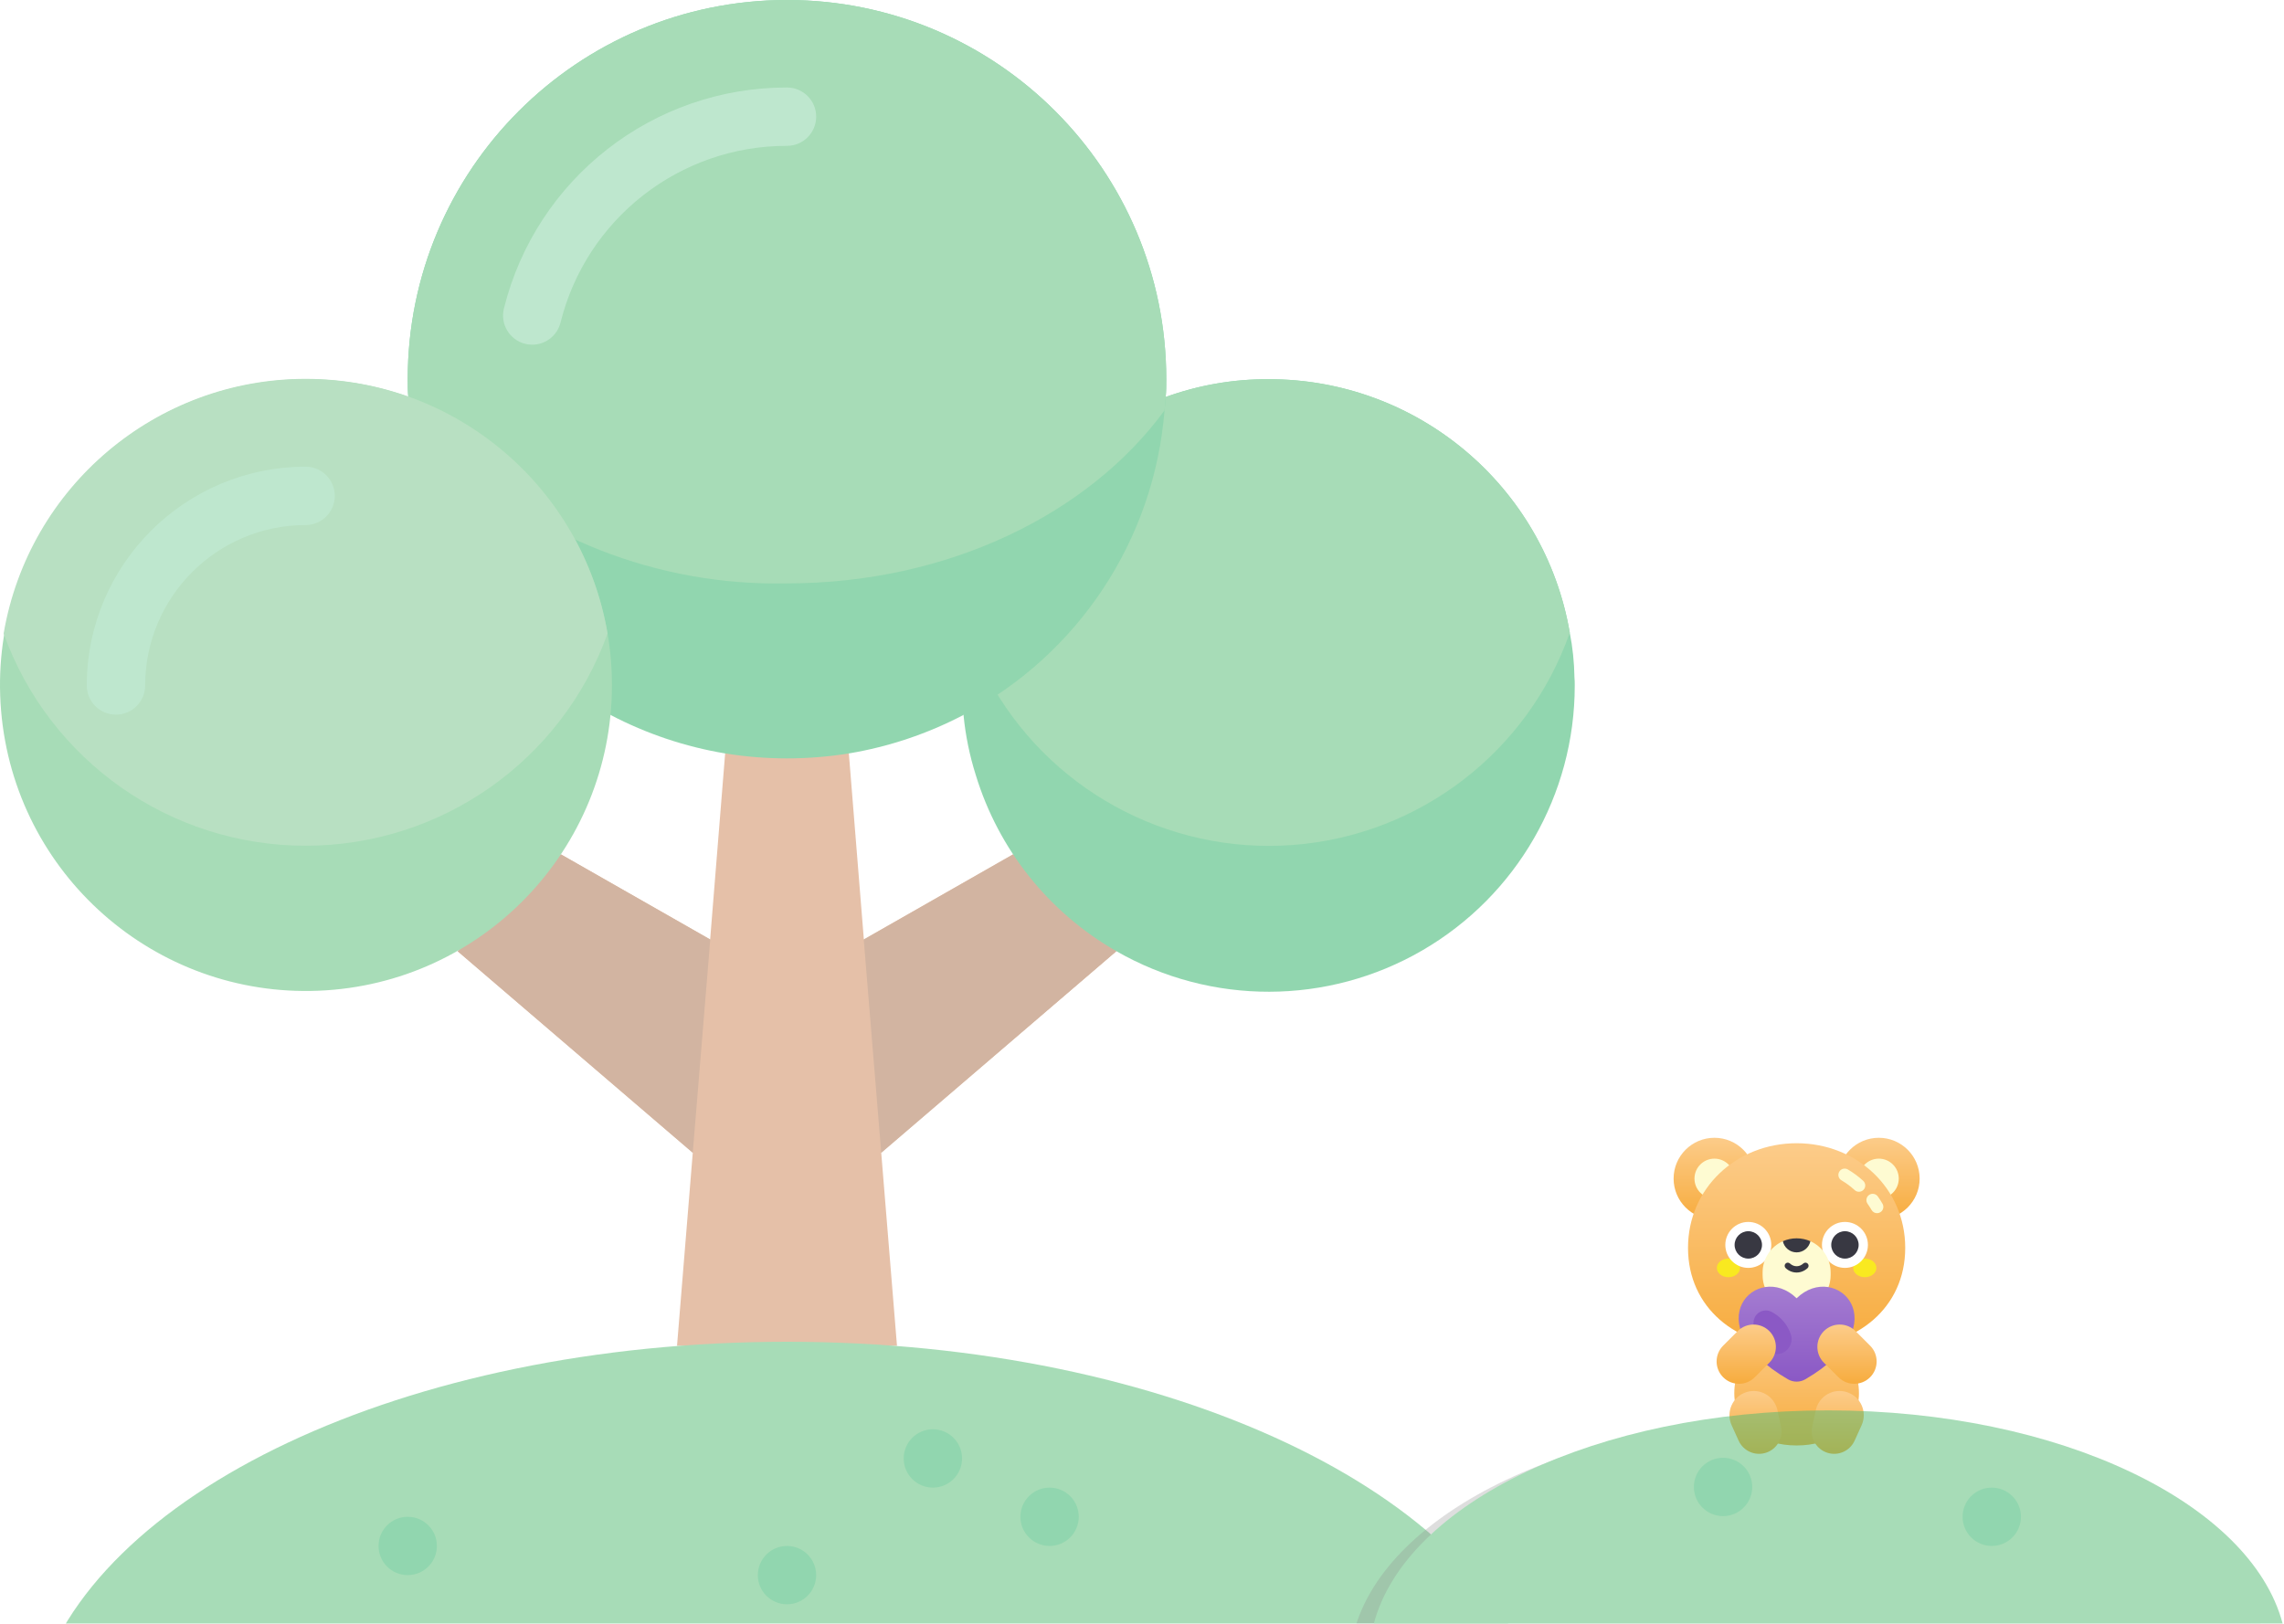 <svg width="578" height="411" viewBox="0 0 578 411" fill="none" xmlns="http://www.w3.org/2000/svg">
<g clip-path="url(#clip0_4768_13690)">
<g clip-path="url(#clip1_4768_13690)">
<path d="M470.435 352.631C470.435 361.342 463.373 365.882 454.662 365.882C445.951 365.882 438.889 361.342 438.889 352.631C438.889 343.92 445.951 336.858 454.662 336.858C463.373 336.858 470.435 343.92 470.435 352.631Z" fill="url(#paint0_linear_4768_13690)"/>
<path d="M433.861 308.661C439.567 308.661 444.192 304.036 444.192 298.331C444.192 292.625 439.567 288 433.861 288C428.156 288 423.531 292.625 423.531 298.331C423.531 304.036 428.156 308.661 433.861 308.661Z" fill="url(#paint1_linear_4768_13690)"/>
<path d="M433.861 303.38C436.65 303.38 438.911 301.12 438.911 298.331C438.911 295.542 436.65 293.281 433.861 293.281C431.072 293.281 428.812 295.542 428.812 298.331C428.812 301.12 431.072 303.38 433.861 303.38Z" fill="#FEFBD2"/>
<path d="M475.463 308.661C481.168 308.661 485.794 304.036 485.794 298.331C485.794 292.625 481.168 288 475.463 288C469.757 288 465.132 292.625 465.132 298.331C465.132 304.036 469.757 308.661 475.463 308.661Z" fill="url(#paint2_linear_4768_13690)"/>
<path d="M475.463 303.38C478.252 303.38 480.512 301.12 480.512 298.331C480.512 295.542 478.252 293.281 475.463 293.281C472.674 293.281 470.413 295.542 470.413 298.331C470.413 301.12 472.674 303.38 475.463 303.38Z" fill="#FEFBD2"/>
<path d="M482.145 315.867C482.145 331.046 469.84 340.863 454.662 340.863C439.483 340.863 427.178 331.046 427.178 315.867C427.178 300.689 439.483 289.379 454.662 289.379C469.84 289.379 482.145 300.689 482.145 315.867V315.867Z" fill="url(#paint3_linear_4768_13690)"/>
<path d="M475.016 307.084C474.465 307.084 473.929 306.798 473.634 306.286C473.322 305.746 472.98 305.212 472.615 304.7C472.105 303.983 472.272 302.988 472.989 302.477C473.706 301.967 474.701 302.134 475.212 302.851C475.635 303.446 476.033 304.066 476.395 304.695C476.835 305.457 476.573 306.432 475.81 306.871C475.56 307.015 475.286 307.084 475.016 307.084Z" fill="#FEFBD2"/>
<path d="M470.436 301.664C470.052 301.664 469.667 301.526 469.361 301.246C468.335 300.308 467.208 299.474 466.011 298.767C465.253 298.32 465.001 297.343 465.448 296.585C465.895 295.827 466.872 295.575 467.631 296.022C469.018 296.841 470.324 297.807 471.512 298.895C472.162 299.489 472.206 300.497 471.612 301.146C471.298 301.49 470.868 301.664 470.436 301.664V301.664Z" fill="#FEFBD2"/>
<path d="M437.405 323.289C439.025 323.289 440.338 322.234 440.338 320.932C440.338 319.63 439.025 318.575 437.405 318.575C435.786 318.575 434.473 319.63 434.473 320.932C434.473 322.234 435.786 323.289 437.405 323.289Z" fill="#F9E920"/>
<path d="M471.918 323.289C473.538 323.289 474.851 322.234 474.851 320.932C474.851 319.63 473.538 318.575 471.918 318.575C470.299 318.575 468.986 319.63 468.986 320.932C468.986 322.234 470.299 323.289 471.918 323.289Z" fill="#F9E920"/>
<path d="M442.433 320.932C445.645 320.932 448.249 318.328 448.249 315.116C448.249 311.905 445.645 309.301 442.433 309.301C439.221 309.301 436.618 311.905 436.618 315.116C436.618 318.328 439.221 320.932 442.433 320.932Z" fill="white"/>
<path d="M466.891 320.932C470.103 320.932 472.706 318.328 472.706 315.116C472.706 311.905 470.103 309.301 466.891 309.301C463.679 309.301 461.075 311.905 461.075 315.116C461.075 318.328 463.679 320.932 466.891 320.932Z" fill="white"/>
<path d="M442.433 318.583C444.347 318.583 445.899 317.031 445.899 315.117C445.899 313.202 444.347 311.65 442.433 311.65C440.519 311.65 438.967 313.202 438.967 315.117C438.967 317.031 440.519 318.583 442.433 318.583Z" fill="#383842"/>
<path d="M466.89 318.583C468.805 318.583 470.357 317.031 470.357 315.117C470.357 313.202 468.805 311.65 466.89 311.65C464.976 311.65 463.424 313.202 463.424 315.117C463.424 317.031 464.976 318.583 466.89 318.583Z" fill="#383842"/>
<path d="M458.145 314.183C461.165 315.521 463.271 318.543 463.271 322.057V322.803C463.271 325.18 462.308 327.332 460.749 328.891C459.191 330.449 457.039 331.412 454.662 331.412C449.908 331.412 446.053 327.557 446.053 322.803V322.057C446.053 318.543 448.16 315.521 451.179 314.183H458.145Z" fill="#FEFBD2"/>
<path d="M454.662 322.108C453.676 322.108 452.69 321.735 451.886 320.99C451.563 320.69 451.544 320.186 451.844 319.863C452.143 319.541 452.647 319.522 452.97 319.821C453.966 320.745 455.357 320.745 456.354 319.821C456.676 319.522 457.181 319.541 457.48 319.863C457.779 320.186 457.76 320.69 457.437 320.99C456.633 321.735 455.648 322.108 454.662 322.108Z" fill="#383842"/>
<path d="M458.145 314.183C457.807 315.795 456.375 317.007 454.662 317.007C452.949 317.007 451.517 315.795 451.179 314.183C452.243 313.711 453.421 313.448 454.662 313.448C455.903 313.448 457.081 313.711 458.145 314.183Z" fill="#383842"/>
<path d="M454.662 328.623C444.75 318.936 428.476 335.163 452.456 349.128C453.821 349.923 455.504 349.923 456.869 349.128C480.849 335.163 464.575 318.936 454.662 328.623Z" fill="url(#paint4_linear_4768_13690)"/>
<path d="M449.569 342.774C452.152 342.774 454.017 340.253 453.209 337.8C452.738 336.369 451.935 335.025 450.799 333.889C450.05 333.14 449.204 332.526 448.288 332.057C446.216 330.996 443.755 332.497 443.755 334.824C443.755 335.122 443.712 335.419 443.628 335.705L442.161 340.668C442.31 340.838 442.465 341.009 442.623 341.18L448.657 342.664C448.956 342.737 449.262 342.774 449.569 342.774V342.774Z" fill="#8B59C5"/>
<path d="M436.071 348.616C433.861 346.406 433.861 342.823 436.071 340.613L439.754 336.931C441.964 334.721 445.547 334.721 447.756 336.931C449.966 339.141 449.966 342.724 447.756 344.934L444.074 348.616C441.864 350.826 438.281 350.826 436.071 348.616V348.616Z" fill="url(#paint5_linear_4768_13690)"/>
<path d="M473.253 348.616C475.463 346.406 475.463 342.823 473.253 340.613L469.57 336.931C467.36 334.721 463.777 334.721 461.568 336.931C459.358 339.141 459.358 342.724 461.568 344.934L465.25 348.616C467.46 350.826 471.043 350.826 473.253 348.616Z" fill="url(#paint6_linear_4768_13690)"/>
<path d="M450.708 361.123L449.802 356.932C449.032 353.366 445.34 351.255 441.877 352.401C438.413 353.546 436.708 357.443 438.216 360.764L439.988 364.669C441.188 367.311 444.186 368.624 446.941 367.712C449.696 366.801 451.32 363.96 450.708 361.123V361.123Z" fill="url(#paint7_linear_4768_13690)"/>
<path d="M458.616 361.123L459.521 356.932C460.292 353.366 463.984 351.255 467.447 352.401C470.911 353.546 472.616 357.443 471.108 360.764L469.336 364.669C468.136 367.311 465.138 368.624 462.383 367.712C459.628 366.801 458.004 363.96 458.616 361.123V361.123Z" fill="url(#paint8_linear_4768_13690)"/>
</g>
<g opacity="0.5">
<path d="M282.52 240.771L256.383 216.258L218.61 237.795L218.506 236.489L214.815 190.712H183.509L179.818 236.489L179.714 237.795L141.941 216.258L115.804 240.771L175.314 291.79L171.327 340.667H226.997L223.01 291.79L282.52 240.771Z" fill="#CB8252"/>
<path d="M218.58 237.817L256.383 216.258L282.52 240.77L223.01 291.789L218.58 237.817Z" fill="#A56A43"/>
<path d="M398.512 173.508C398.536 201.153 383.825 226.716 359.91 240.584C335.995 254.452 306.501 254.523 282.52 240.77C265.409 230.981 252.68 215.031 246.932 196.175C245.369 191.227 244.329 186.13 243.831 180.965L247.67 174.911L249.885 171.367L294.998 100.487C303.33 97.476 312.127 95.952 320.987 95.983C358.651 95.92 390.871 123.025 397.257 160.144C397.986 163.867 398.381 167.647 398.438 171.441C398.5 172.128 398.524 172.818 398.512 173.508V173.508Z" fill="#24AE5F"/>
<path d="M397.257 160.144C386.646 190.363 359.171 211.448 327.236 213.88C295.301 216.312 264.95 199.63 249.886 171.367L294.998 100.487C303.331 97.476 312.127 95.952 320.987 95.983C358.651 95.92 390.872 123.025 397.257 160.144V160.144Z" fill="#4FBA6F"/>
<path d="M295.145 95.983C295.145 97.46 295.145 99.01 294.998 100.487C294.924 101.595 294.85 102.776 294.702 103.884C292.096 136.605 272.892 165.703 243.831 180.966C234.737 185.732 224.942 189.022 214.815 190.712C204.447 192.386 193.877 192.386 183.509 190.712C173.381 189.022 163.587 185.732 154.493 180.966L111.3 113.039L103.326 100.487C103.179 99.01 103.179 97.46 103.179 95.983C103.179 42.973 146.152 0 199.162 0C252.172 0 295.145 42.973 295.145 95.983Z" fill="#24AE5F"/>
<path d="M295.145 95.983C295.145 97.46 295.145 99.01 294.998 100.487C294.924 101.595 294.85 102.776 294.702 103.884C275.506 130.094 239.918 147.667 199.162 147.667C166.413 148.389 134.75 135.91 111.3 113.039L103.326 100.487C103.179 99.01 103.179 97.46 103.179 95.983C103.179 42.973 146.152 0 199.162 0C252.172 0 295.145 42.973 295.145 95.983Z" fill="#4FBA6F"/>
<path d="M179.744 237.817L141.941 216.258L115.804 240.77L175.314 291.789L179.744 237.817Z" fill="#A56A43"/>
<path d="M134.698 87.248C134.088 87.251 133.48 87.177 132.889 87.027C128.937 86.032 126.538 82.024 127.529 78.071C135.718 45.183 165.27 22.113 199.162 22.149C203.24 22.149 206.545 25.455 206.545 29.533C206.545 33.611 203.24 36.916 199.162 36.916C172.044 36.886 148.398 55.345 141.845 81.659C141.024 84.939 138.079 87.242 134.698 87.248V87.248Z" fill="#7ED09E"/>
<path d="M154.862 173.508C154.812 214.987 122.084 249.059 80.64 250.777C39.197 252.496 3.76 221.25 0.277 179.917C-3.206 138.584 26.502 101.848 67.648 96.607C108.795 91.365 146.764 119.48 153.754 160.366C154.496 164.707 154.867 169.104 154.862 173.508Z" fill="#4FBA6F"/>
<path d="M153.754 160.366C142.155 192.592 111.587 214.078 77.337 214.078C43.087 214.078 12.518 192.592 0.919 160.366C7.282 123.128 39.559 95.898 77.337 95.898C115.115 95.898 147.392 123.128 153.754 160.366Z" fill="#71C285"/>
<path d="M29.345 180.891C25.267 180.891 21.962 177.586 21.962 173.508C21.994 142.939 46.768 118.165 77.337 118.133C81.415 118.133 84.72 121.438 84.72 125.516C84.72 129.594 81.415 132.899 77.337 132.899C54.92 132.924 36.753 151.091 36.729 173.508C36.729 177.586 33.423 180.891 29.345 180.891Z" fill="#7ED09E"/>
<path d="M9.189 428.233C22.479 378.174 102.44 339.633 199.162 339.633C295.884 339.633 375.845 378.174 389.135 428.233" fill="#4FBA6F"/>
<path d="M236.078 376.551C240.156 376.551 243.462 373.245 243.462 369.168C243.462 365.09 240.156 361.784 236.078 361.784C232.001 361.784 228.695 365.09 228.695 369.168C228.695 373.245 232.001 376.551 236.078 376.551Z" fill="#24AE5F"/>
<path d="M103.178 398.7C107.256 398.7 110.562 395.395 110.562 391.317C110.562 387.239 107.256 383.934 103.178 383.934C99.101 383.934 95.795 387.239 95.795 391.317C95.795 395.395 99.101 398.7 103.178 398.7Z" fill="#24AE5F"/>
<path d="M265.612 391.317C269.69 391.317 272.995 388.012 272.995 383.934C272.995 379.856 269.69 376.551 265.612 376.551C261.534 376.551 258.229 379.856 258.229 383.934C258.229 388.012 261.534 391.317 265.612 391.317Z" fill="#24AE5F"/>
<path d="M199.162 406.084C203.239 406.084 206.545 402.778 206.545 398.701C206.545 394.623 203.239 391.317 199.162 391.317C195.084 391.317 191.778 394.623 191.778 398.701C191.778 402.778 195.084 406.084 199.162 406.084Z" fill="#24AE5F"/>
<g filter="url(#filter0_f_4768_13690)">
<path d="M342.662 413C350.707 382.49 399.112 359 457.662 359C516.212 359 564.617 382.49 572.662 413" fill="#242424" fill-opacity="0.3"/>
</g>
<path d="M347.662 411C355.707 380.49 404.112 357 462.662 357C521.212 357 569.617 380.49 577.662 411" fill="#4FBA6F"/>
<path d="M504.045 391.317C508.123 391.317 511.429 388.012 511.429 383.934C511.429 379.856 508.123 376.551 504.045 376.551C499.968 376.551 496.662 379.856 496.662 383.934C496.662 388.012 499.968 391.317 504.045 391.317Z" fill="#24AE5F"/>
<path d="M436.045 383.767C440.123 383.767 443.429 380.461 443.429 376.383C443.429 372.306 440.123 369 436.045 369C431.968 369 428.662 372.306 428.662 376.383C428.662 380.461 431.968 383.767 436.045 383.767Z" fill="#24AE5F"/>
</g>
</g>
<defs>
<filter id="filter0_f_4768_13690" x="338.662" y="355" width="238" height="62" filterUnits="userSpaceOnUse" color-interpolation-filters="sRGB">
<feFlood flood-opacity="0" result="BackgroundImageFix"/>
<feBlend mode="normal" in="SourceGraphic" in2="BackgroundImageFix" result="shape"/>
<feGaussianBlur stdDeviation="2" result="effect1_foregroundBlur_4768_13690"/>
</filter>
<linearGradient id="paint0_linear_4768_13690" x1="454.662" y1="336.858" x2="454.662" y2="365.882" gradientUnits="userSpaceOnUse">
<stop offset="0.022" stop-color="#FCCB88"/>
<stop offset="0.999" stop-color="#F7AC3E"/>
</linearGradient>
<linearGradient id="paint1_linear_4768_13690" x1="433.861" y1="288" x2="433.861" y2="308.661" gradientUnits="userSpaceOnUse">
<stop offset="0.022" stop-color="#FCCB88"/>
<stop offset="0.999" stop-color="#F7AC3E"/>
</linearGradient>
<linearGradient id="paint2_linear_4768_13690" x1="475.463" y1="288" x2="475.463" y2="308.661" gradientUnits="userSpaceOnUse">
<stop offset="0.022" stop-color="#FCCB88"/>
<stop offset="0.999" stop-color="#F7AC3E"/>
</linearGradient>
<linearGradient id="paint3_linear_4768_13690" x1="454.662" y1="289.379" x2="454.662" y2="340.863" gradientUnits="userSpaceOnUse">
<stop offset="0.022" stop-color="#FCCB88"/>
<stop offset="0.999" stop-color="#F7AC3E"/>
</linearGradient>
<linearGradient id="paint4_linear_4768_13690" x1="454.662" y1="349.724" x2="454.662" y2="325.688" gradientUnits="userSpaceOnUse">
<stop offset="0.022" stop-color="#8B59C5"/>
<stop offset="1" stop-color="#A47CD1"/>
</linearGradient>
<linearGradient id="paint5_linear_4768_13690" x1="441.914" y1="335.273" x2="441.914" y2="350.274" gradientUnits="userSpaceOnUse">
<stop offset="0.022" stop-color="#FCCB88"/>
<stop offset="0.999" stop-color="#F7AC3E"/>
</linearGradient>
<linearGradient id="paint6_linear_4768_13690" x1="467.41" y1="335.273" x2="467.41" y2="350.274" gradientUnits="userSpaceOnUse">
<stop offset="0.022" stop-color="#FCCB88"/>
<stop offset="0.999" stop-color="#F7AC3E"/>
</linearGradient>
<linearGradient id="paint7_linear_4768_13690" x1="444.25" y1="352.088" x2="444.25" y2="368.001" gradientUnits="userSpaceOnUse">
<stop offset="0.022" stop-color="#FCCB88"/>
<stop offset="0.999" stop-color="#F7AC3E"/>
</linearGradient>
<linearGradient id="paint8_linear_4768_13690" x1="465.074" y1="352.088" x2="465.074" y2="368.001" gradientUnits="userSpaceOnUse">
<stop offset="0.022" stop-color="#FCCB88"/>
<stop offset="0.999" stop-color="#F7AC3E"/>
</linearGradient>
<clipPath id="clip0_4768_13690">
<rect width="578" height="411" fill="white"/>
</clipPath>
<clipPath id="clip1_4768_13690">
<rect width="80" height="80" fill="white" transform="translate(414.662 288)"/>
</clipPath>
</defs>
</svg>
